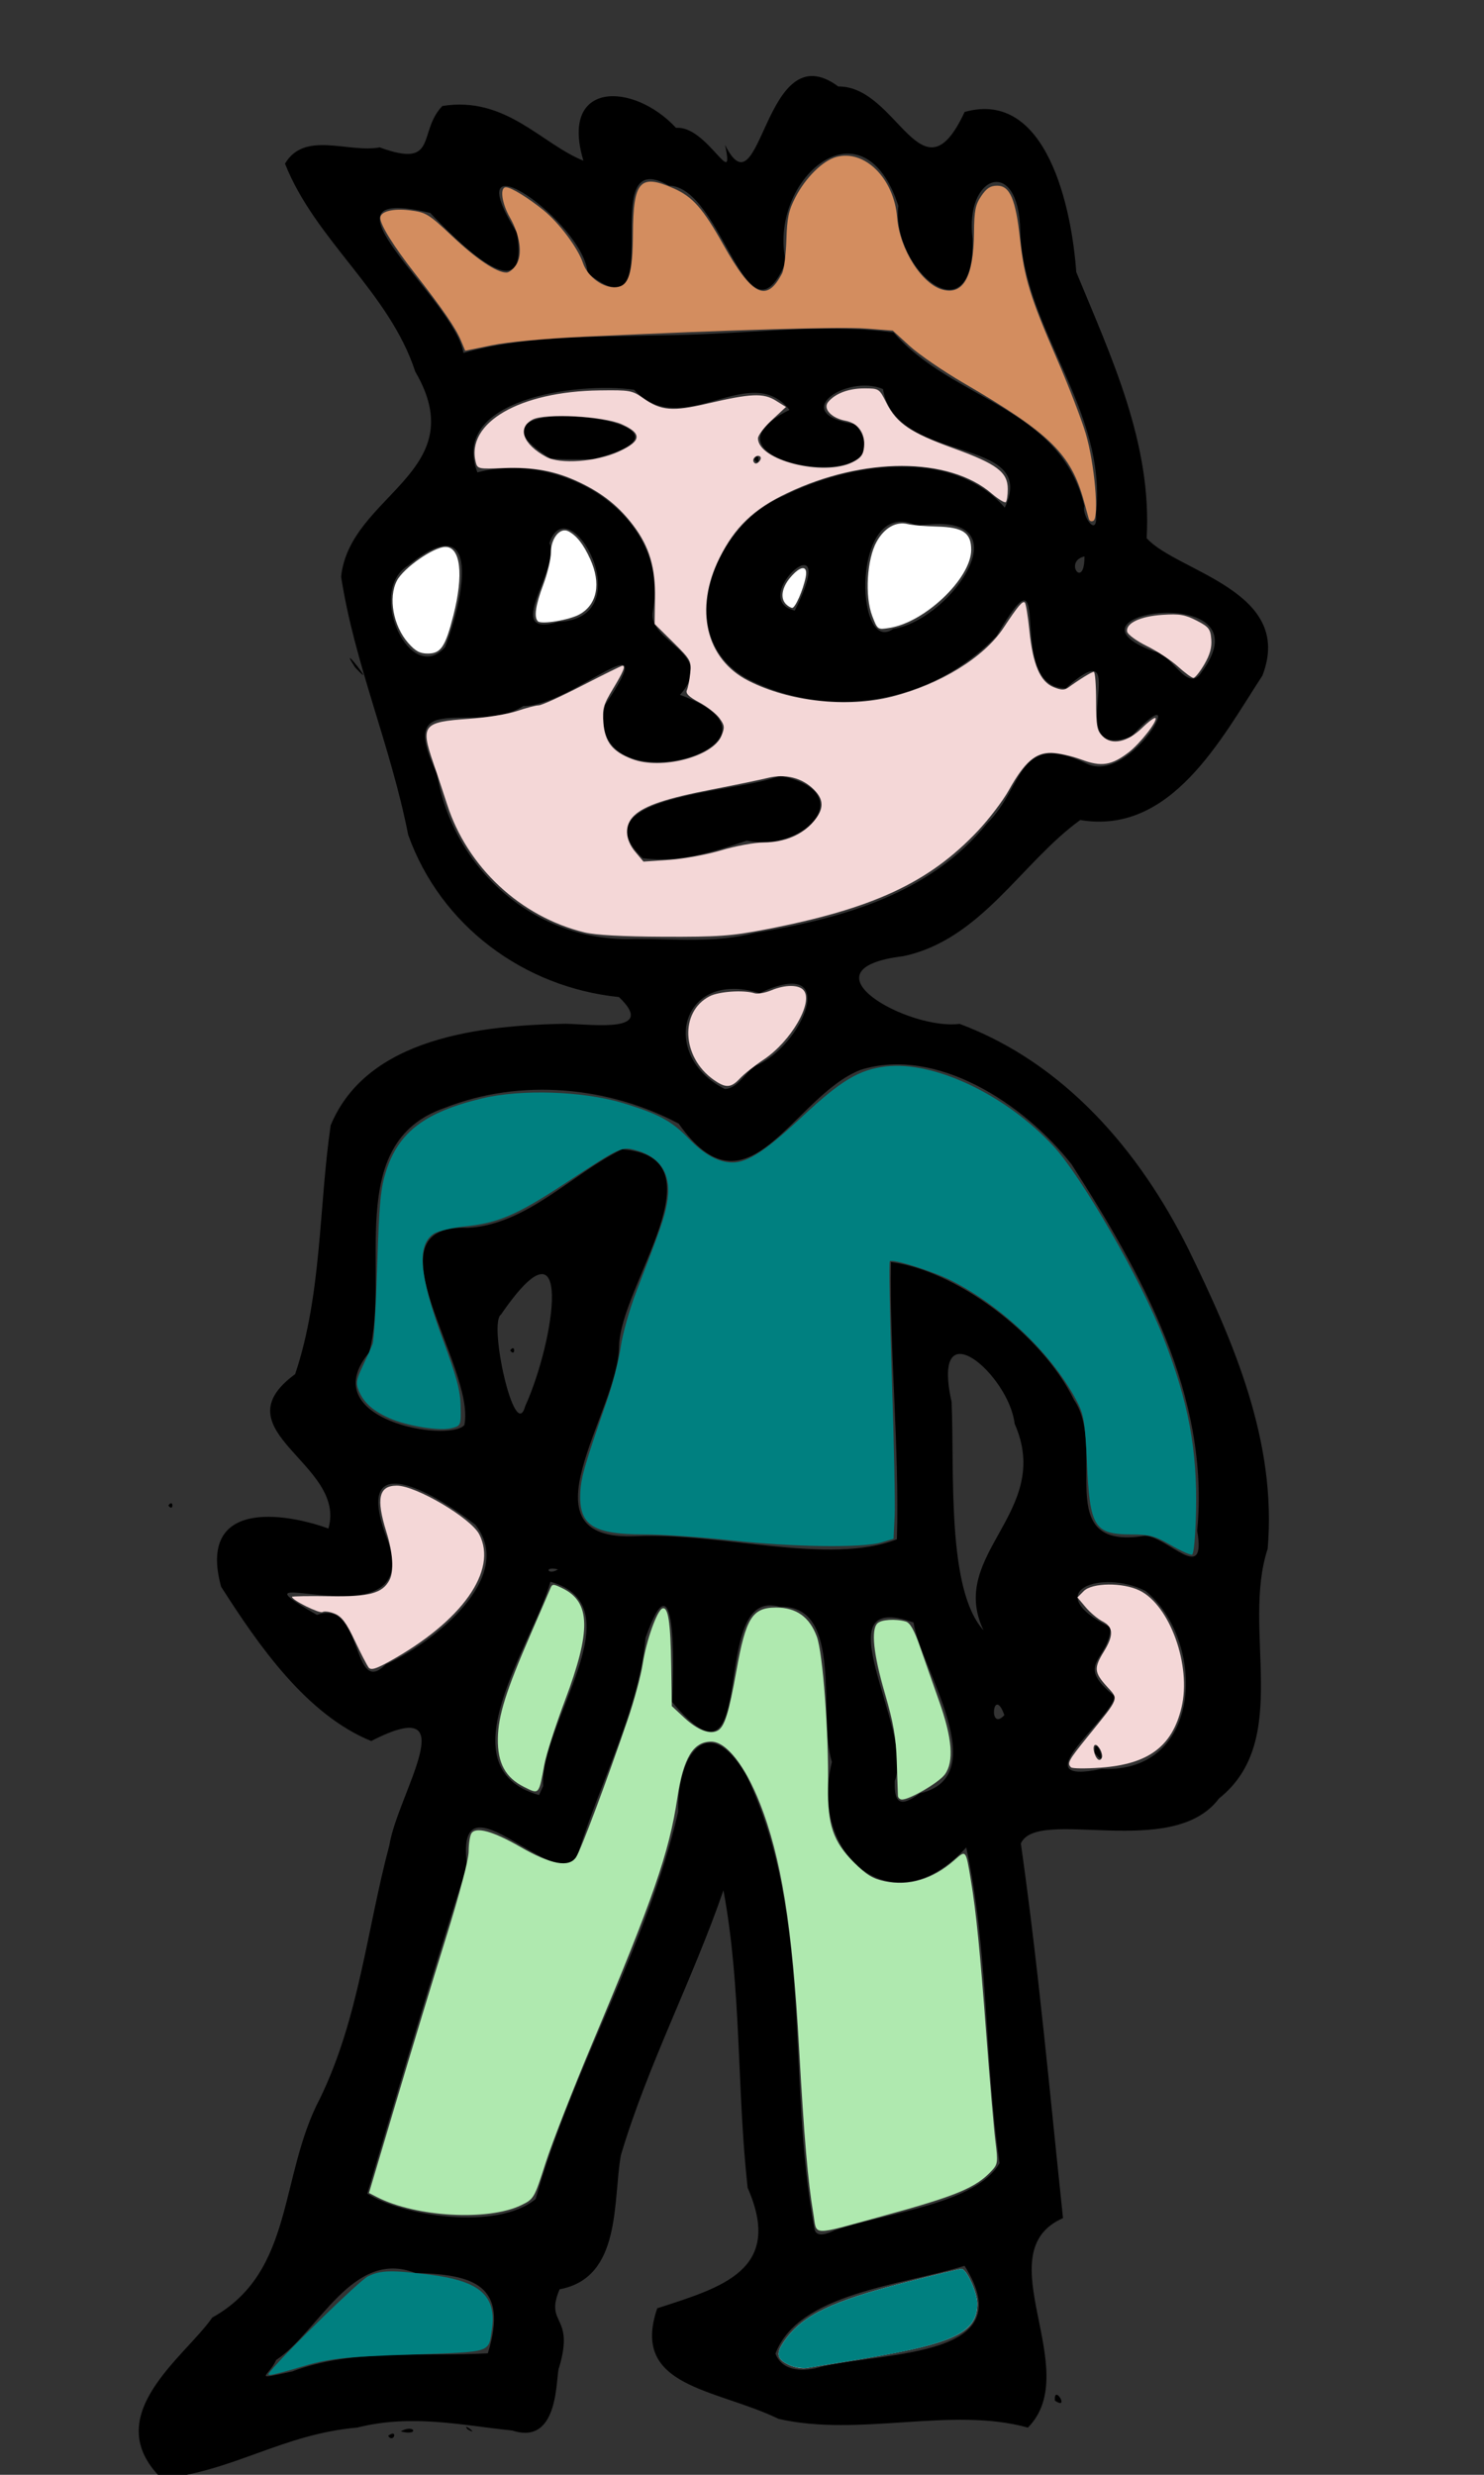 <?xml version="1.0" encoding="UTF-8" standalone="no"?>
<svg
   xmlns:dc="http://purl.org/dc/elements/1.1/"
   xmlns:cc="http://creativecommons.org/ns#"
   xmlns:rdf="http://www.w3.org/1999/02/22-rdf-syntax-ns#"
   xmlns:svg="http://www.w3.org/2000/svg"
   xmlns="http://www.w3.org/2000/svg"
   width="600px"
   height="1000px"
   viewBox="0 0 600 1000"
   version="1.1"
   id="SVGRoot">
  <rect x="0" y="0" width="600" height="1000" fill="#333333" stroke="none"/>
  <defs
     id="defs1847" />
  <title
     id="title5">Fille neutre</title>
  <g
     id="g109">
    <path
       id="path43"
       style="fill:#000000;stroke-width:0.858"
       d="m 65.374,1001.573 c -25.913,-25.433 9.526,-49.232 20.451,-65.121 33.284,-18.511 26.879,-56.925 43.571,-88.573 15.778,-32.438 18.931,-68.232 28.019,-102.237 3.342,-20.911 31.607,-62.178 -7.323,-42.134 -26.179,-10.662 -45.52,-38.618 -60.704,-62.369 -9.642,-35.384 25.564,-29.98 43.387,-23.507 7.638,-26.177 -44.816,-39.391 -13.446,-62.373 10.82,-32.234 9.539,-67.402 14.358,-100.544 14.824,-35.695 61.172,-40.405 95.125,-41.047 12.033,0.357 36.596,3.658 21.43,-10.789 -38.476,-3.93 -72.068,-28.803 -85.195,-65.5 -7.233,-36.629 -21.684,-69.102 -27.132,-104.367 3.539,-33.239 53.85,-42.07 29.961,-82.878 -10.437,-32.072 -40.4,-53.019 -52.644,-83.999 7.907,-13.453 25.641,-4.212 38.296,-6.586 23.931,8.795 15.164,-6.216 25.334,-16.725 25.679,-4.106 39.962,15.261 57.021,22.108 -9.748,-32.402 20.189,-31.875 37.456,-13.263 12.449,-1.125 24.063,26.264 19.795,6.874 14.838,29.605 15.525,-46.011 45.781,-23.607 24.108,-0.211 33.703,47.727 51.09,10.301 33.322,-9.364 43.354,39.188 45.141,64.684 14.14,34.315 30.689,69.253 28.462,107.538 12.181,13.564 60.047,21.194 46.809,55.524 -16.584,25.405 -36.905,64.557 -73.652,58.361 -23.836,17.238 -40.096,48.375 -71.515,55.014 -42.963,5.234 2.4,30.067 22.727,27.353 42.313,15.818 72.662,51.195 92.351,90.7 18.528,37.911 35.934,78.089 32.21,121.417 -10.719,32.598 10.023,77.306 -19.691,100.89 -18.8,25.182 -73.434,3.239 -80.103,18.183 7.147,50.148 11.773,101.638 17.05,151.373 -31.643,13.892 8.876,61.405 -14.202,84.654 -30.979,-8.632 -68.07,3.971 -100.83,-3.539 -25.344,-12.309 -60.043,-12.608 -49.028,-44.672 26.12,-8.49 51.2,-15.371 36.546,-48.711 -4.439,-39.967 -2.399,-80.569 -9.785,-120.191 -12.441,36.126 -30.664,70.702 -41.471,107.079 -3.298,18.647 0.39,49.464 -24.761,54.14 -6.206,14.666 6.204,9.963 -0.175,31.543 -1.537,2.485 0.67,31.968 -18.935,25.532 -20.027,-2.024 -40.522,-6.8 -62.696,-1.194 -30.335,2.69 -49.875,17.596 -79.082,20.663 z m 52.777,-43.334 c 24.533,-9.322 52.629,-5.844 79.091,-7.329 8.568,-27.714 -5.791,-31.877 -29.363,-32.45 -25.356,-10.013 -39.343,24.199 -56.205,35.121 -3.107,6.965 -10.247,8.291 6.477,4.657 z m 213.845,-1.9 c 27.857,-6.278 81.377,-3.794 57.993,-40.782 -25.658,7.969 -67.246,10.997 -76.453,35.492 2.931,7.601 12.024,7.296 18.46,5.29 z m 5.504,-55.151 c 21.827,-7.31 57.151,-10.719 66.632,-27.116 -6.118,-42.403 -4.474,-85.638 -13.459,-127.568 -29.821,32.692 -63.698,3.113 -54.324,-34.52 -5.856,-18.739 5.071,-63.714 -21.086,-62.694 -29.874,-8.883 -6.858,82.388 -43.61,38.324 1.034,-14.527 1.669,-61.009 -10.636,-25.787 -2.527,28.172 -17.469,56.306 -26.911,85.913 -6.428,22.261 -50.529,-35.249 -45.289,6.106 -14.109,43.95 -27.194,88.259 -40.333,132.52 14.22,9.094 52.596,15.092 68.071,2.194 15.124,-53.359 45.119,-101.983 57.655,-156.508 -0.695,-21.873 11.752,-41.886 27.594,-14.607 27.252,57.215 16.096,122.538 27.465,183.027 0.652,4.352 6.349,1.571 8.232,0.716 z m 34.407,-176.571 c 30.383,-6.906 -0.003,-51.264 -2.546,-69.013 -38.376,-13.597 0.406,43.364 -7.58,64.017 -0.339,9.2 2.325,10.754 10.126,4.996 z m -152.334,-2.872 c -1.365,-25.7 38.122,-72.62 2.989,-82.604 -7.045,25.305 -43.552,75.137 -4.625,86.179 l 1.636,-3.575 z m 225.903,-6.983 c 41.615,1.879 41.92,-52.384 17.633,-71.913 -17.767,-8.981 -43.406,0.224 -14.065,14.733 -0.519,13.512 -15.231,14.391 1.717,27.875 -1.955,9.831 -38.196,36.222 -5.285,29.304 z m -2.847,-6.492 c -0.266,-9.219 6.128,8.183 0,0 z M 406.086,693.032 c -4.523,-12.478 -6.637,7.169 0,0 z M 155.931,672.558 c 19.261,-8.692 53.006,-35.255 36.271,-56.454 -18.653,-14.44 -50.474,-31.651 -35.251,6.875 14.399,42.977 -71.461,5.111 -28.79,29.572 18.795,-6.956 13.977,34.035 27.77,20.008 z m 241.711,-13.817 c -14.755,-30.882 28.416,-47.741 12.571,-83.486 -2.207,-19.566 -34.068,-47.435 -25.462,-8.749 1.173,28.93 -2.008,75.821 12.891,92.235 z M 225.616,634.146 c -6.01,-1.437 -4.143,2.657 0,0 z m 258.413,-15.606 c 5.27,-54.204 -22.48,-104.066 -50.738,-148.02 -19.276,-24.523 -54.567,-47.809 -85.368,-38.216 -27.52,10.834 -45.468,61.676 -73.508,21.728 -28.255,-14.971 -63.652,-18.564 -94.608,-6.37 -41.23,14.144 -21.811,66.75 -30.564,98.853 -22.564,27.22 32.277,36.54 38.516,29.302 4.712,-23.645 -40.999,-81.44 1.356,-79.685 23.707,-1.194 42.097,-21.779 62.375,-31.753 41.359,3.21 -0.602,54.676 -1.184,79.466 -0.232,26.966 -41.592,79.235 7.018,76.874 33.552,-1.65 77.805,11.981 105.307,1.262 1.065,-37.117 -3.08,-77.108 -2.397,-112.025 25.679,3.251 60.604,28.414 74.022,55.693 13.808,20.308 -9.798,61.117 28.577,54.923 9.169,0.074 25.119,20.205 21.195,-2.031 z M 212.317,568.274 c 12.155,-26.841 19.974,-80.447 -9.759,-37.089 -5.199,3.27 5.561,52.223 9.759,37.089 z m -6.063,-22.614 c 2.193,-3.079 2.193,3.079 0,0 z m 99.232,-115.013 c 18.961,-7.78 35.043,-45.033 1.619,-29.333 -31.852,-9.886 -40.844,25.304 -13.997,38.754 5.53,-0.442 8.207,-6.917 12.378,-9.421 z m -0.527,-53.645 c 35.063,-5.818 70.883,-15.495 94.141,-44.321 14.976,-14.643 12.137,-37.606 40.183,-24.132 18.386,9.102 43.704,-38.523 18.129,-10.976 -30.089,11.633 2.888,-45.699 -26.517,-19.469 -25.461,0.055 -3.454,-62.95 -27.961,-21.143 -26.594,27.756 -68.189,34.36 -101.299,17.056 -30.944,-17.701 -11.706,-63.404 15.382,-73.69 26.34,-13.203 67.837,-19.723 89.224,4.798 14.087,-29.699 -44.131,-16.77 -49.245,-47.923 -14.892,-6.174 -38.773,10.152 -11.125,14.193 23.073,30.188 -70.604,15.995 -26.655,-5.778 -16.337,-20.297 -43.054,12.952 -62.867,-8.124 -23.595,-3.251 -74.681,3.995 -63.329,33.387 34.095,-8.933 78.059,17.186 70.928,56.266 -2.197,12.63 26.306,16.532 10.969,33.633 54.664,19.822 -39.896,47.654 -30.266,4.057 24.755,-36.799 -14.02,0.836 -33.067,0.45 -19.473,12.394 -51.978,-8.268 -34.923,27.345 6.359,38.614 39.998,68.233 79.753,66.775 16.09,-0.063 32.824,1.741 48.543,-2.404 z m -45.061,-30.19 c -26.722,-25.576 38.001,-26.199 55.454,-33.348 32.688,6.569 9.881,31.076 -13.405,26.22 -13.613,4.625 -27.444,8.953 -42.049,7.128 z m 45.061,-161.21 c 2.327,-3.987 2.327,3.987 0,0 z m -82.397,-0.376 c -47.589,-29.171 78.11,-15.306 17.166,0.279 -5.721,0.141 -11.458,0.277 -17.166,-0.279 z m 263.231,86.38 c 27.648,-36.938 -62.309,-24.2 -19.101,-8.331 6.506,-0.068 13.452,17.437 19.101,8.331 z M 179.923,261.5 c 7.63,-19.432 15.335,-57.568 -15.101,-32.86 -16.733,10.572 1.198,48.691 15.101,32.86 z m 181.254,-7.38 c 23.922,-3.742 54.516,-48.764 9.648,-41.643 -26.733,-12.909 -25.503,52.839 -9.648,41.643 z m -135.446,-2.848 c 34.287,-1.435 4.151,-55.263 -3.585,-31.814 4.684,10.031 -19.592,38.712 3.585,31.814 z m 95.608,-4.546 c 19.453,-38.857 -19.996,-4.757 0,0 z m 117.129,-21.883 c -8.658,2.05 0.059,13.719 0,0 z m 4.677,-16.98 C 447.739,165.443 413.917,133.728 412.509,93.294 411.903,62.661 389.818,70.706 393.232,96.493 393.999,137.266 360.431,109.028 363.208,83.145 348.838,39.071 310.218,72.791 317.732,105.93 301.966,143.027 292.214,75.421 270.44,75.027 c -31.113,-17.967 1.913,63.232 -32.875,35.289 -1.274,-20.244 -54.637,-58.063 -28.569,-16.289 5.595,34.039 -25.157,2.421 -35.058,-8.003 -51.433,-12.151 10.172,35.043 13.425,56.603 28.898,-8.361 66.222,-6.135 97.854,-7.654 25.643,-1.039 51.644,-3.954 76.045,-0.654 23.78,27.589 67.414,29.719 77.159,70.123 -1.109,4.081 5.485,13.256 4.723,3.421 z M 156.902,984.252 c 4.281,-3.116 2.277,3.31 0,0 z m 5.107,-1.785 c 5.743,-3.221 7.702,2.015 0,0 z m 27.079,-0.79 c -2.834,-3.373 5.383,2.881 0,0 z M 426.5,970.02 c -0.489,-7.057 6.28,4.229 0,0 z M 68.067,608.316 c 2.193,-3.079 2.193,3.079 0,0 z M 143.61,269.729 c -8.18,-12.583 10.3,10.967 0,0 z" />
    <path
       style="fill:#afe9af;fill-opacity:1;stroke-width:0.931;stroke-dashoffset:0.5"
       d="m 328.837,894.438 c -2.218,-13.115 -3.744,-30.872 -5.752,-66.929 -2.731,-49.045 -7.228,-77.02 -15.906,-98.961 -6.04,-15.271 -13.583,-24.807 -19.623,-24.807 -7.294,0 -11.269,6.617 -13.699,22.806 -3.31,22.048 -9.682,40.42 -34.38,99.116 -7.838,18.627 -16.338,40.386 -18.89,48.354 -4.572,14.277 -4.715,14.524 -9.824,17.019 -13.282,6.487 -42.64,4.848 -58.375,-3.258 l -3.214,-1.656 10.934,-36.695 c 6.014,-20.182 15.08,-50.008 20.148,-66.278 5.612,-18.021 9.221,-31.739 9.232,-35.099 0.01,-3.034 0.509,-6.29 1.108,-7.236 1.778,-2.808 8.79,-0.866 19.796,5.482 12.417,7.162 19.745,8.487 22.574,4.082 1.936,-3.014 12.226,-30.451 20.725,-55.257 2.669,-7.789 5.443,-18.042 6.164,-22.783 1.432,-9.408 5.816,-21.706 7.997,-22.433 2.294,-0.765 3.276,5.627 3.525,22.945 l 0.237,16.522 5.01,4.674 c 5.477,5.109 10.652,7.049 13.713,5.14 2.679,-1.671 4.387,-7.251 7.44,-24.303 3.788,-21.158 6.419,-25.327 15.982,-25.327 8.191,0 13.532,3.801 16.483,11.73 2.444,6.566 4.842,38.629 4.537,60.666 -0.213,15.417 2.114,22.233 10.434,30.553 5.032,5.032 7.626,6.626 12.474,7.666 9.745,2.09 19.383,-0.814 28.097,-8.464 4.839,-4.249 4.674,-4.446 6.757,8.071 2.141,12.865 3.711,28.596 6.287,63.008 1.377,18.398 3.015,37.517 3.639,42.488 1.059,8.429 0.954,9.231 -1.56,11.925 -6.391,6.849 -14.288,10.124 -43.951,18.226 -29.717,8.117 -26.563,8.228 -28.121,-0.984 z"
       id="path46" />
    <path
       style="fill:#afe9af;fill-opacity:1;stroke-width:0.931;stroke-dashoffset:0.5"
       d="m 211.976,722.103 c -7.64,-3.788 -10.834,-9.644 -10.689,-19.594 0.136,-9.302 3.262,-19.222 13.413,-42.56 3.813,-8.766 7.316,-16.886 7.785,-18.046 0.798,-1.972 1.122,-1.977 5.014,-0.077 11.324,5.527 11.564,17.131 0.936,45.281 -3.834,10.156 -7.583,21.794 -8.332,25.862 -2.272,12.355 -2.075,12.134 -8.127,9.134 z"
       id="path48" />
    <path
       style="fill:#afe9af;fill-opacity:1;stroke-width:0.931;stroke-dashoffset:0.5"
       d="m 363.033,725.6 c -0.045,-0.847 -0.254,-7.081 -0.463,-13.855 -0.301,-9.737 -1.315,-15.522 -4.844,-27.63 -4.565,-15.667 -5.611,-25.532 -2.985,-28.158 1.553,-1.553 7.283,-1.927 11.453,-0.747 1.752,0.496 3.412,3.424 5.75,10.143 1.808,5.196 5.288,15.082 7.734,21.969 5.359,15.091 6.104,24.577 2.332,29.687 -2.418,3.276 -14.125,10.131 -17.301,10.131 -0.876,0 -1.63,-0.693 -1.675,-1.539 z"
       id="path50" />
    <path
       style="fill:#008080;fill-opacity:1;stroke-width:0.931;stroke-dashoffset:0.5"
       d="m 473.337,624.328 c -6.417,-3.697 -8.494,-4.262 -15.783,-4.294 -15.173,-0.067 -16.891,-2.821 -18.088,-28.978 -0.719,-15.726 -1.262,-19.297 -3.649,-24.015 -9.632,-19.035 -30.23,-38.992 -51.181,-49.587 -7.323,-3.703 -23.796,-8.893 -24.858,-7.831 -0.409,0.409 -0.044,21.669 0.81,47.246 0.855,25.576 1.357,50.643 1.117,55.703 l -0.437,9.201 -4.926,1.48 c -7.542,2.266 -35.697,1.896 -60.345,-0.794 -12.192,-1.33 -28.143,-2.429 -35.446,-2.441 -20.442,-0.034 -26.218,-3.559 -25.953,-15.838 0.146,-6.747 1.471,-11.443 10.696,-37.895 2.389,-6.85 4.937,-16.72 5.662,-21.933 0.736,-5.294 3.56,-15.291 6.396,-22.644 9.799,-25.407 11.124,-29.211 12.258,-35.191 2.178,-11.484 -2.117,-18.923 -12.546,-21.731 -5.782,-1.557 -6.067,-1.423 -28.875,13.545 -19.239,12.626 -26.803,15.865 -40.234,17.23 -5.236,0.532 -10.908,1.877 -12.604,2.988 -6.921,4.535 -5.862,16.854 3.664,42.629 5.644,15.271 7.087,20.668 7.216,26.987 0.158,7.781 0.106,7.913 -3.531,8.904 -4.733,1.289 -18.023,-0.82 -25.214,-4 -6.685,-2.957 -10.42,-6.291 -12.399,-11.07 -1.282,-3.096 -1.072,-4.423 1.59,-10.038 1.687,-3.559 3.484,-7.579 3.993,-8.934 0.509,-1.355 1.35,-15.764 1.867,-32.02 0.796,-24.998 1.345,-30.82 3.556,-37.75 5.054,-15.839 15.748,-23.919 39.009,-29.472 15.563,-3.716 40.523,-2.908 56.341,1.822 14.657,4.383 20.083,7.293 27.058,14.511 6.208,6.424 12.099,9.633 17.683,9.633 6.12,0 13.498,-4.852 28.067,-18.458 15.717,-14.678 23.098,-19.105 33.938,-20.354 19.669,-2.267 48.537,11.462 67.753,32.223 11.527,12.453 35.359,53.928 44.476,77.403 10.107,26.022 13.677,45.069 13.139,70.096 -0.215,10.011 -0.88,17.304 -1.6,17.533 -0.677,0.216 -4.557,-1.523 -8.621,-3.864 z"
       id="path52" />
    <path
       style="fill:#008080;fill-opacity:1;stroke-width:0.931;stroke-dashoffset:0.5"
       d="m 109.352,958.134 c 6.906,-8.322 36.018,-36.642 39.37,-38.299 5.046,-2.495 9.344,-2.624 24.738,-0.738 20.637,2.528 27.478,8.556 25.39,22.374 -1.409,9.324 0.183,8.835 -32.349,9.933 -28.208,0.952 -33.752,1.597 -45.997,5.347 -3.048,0.934 -7.163,2.059 -9.144,2.5 -3.162,0.705 -3.407,0.568 -2.009,-1.117 z"
       id="path54" />
    <path
       style="fill:#ffffff;fill-opacity:1;stroke-width:0.931;stroke-dashoffset:0.5"
       d="m 319.273,955.721 c -5.409,-2.417 -5.809,-4.766 -1.762,-10.353 7.17,-9.898 19.024,-15.566 48.195,-23.046 11.783,-3.021 22.144,-5.501 23.024,-5.51 2.036,-0.021 6.343,9.364 6.378,13.899 0.097,12.324 -9.473,16.54 -53.544,23.592 -6.773,1.084 -13.701,2.23 -15.394,2.547 -1.693,0.317 -4.797,-0.191 -6.897,-1.129 z"
       id="path56" />
    <path
       style="fill:#ffffff;fill-opacity:1;stroke-width:0.931;stroke-dashoffset:0.5"
       d="m 165.035,259.809 c -6.059,-6.9 -8.129,-18.272 -4.578,-25.14 2.675,-5.173 14.884,-13.687 19.628,-13.687 6.142,0 7.445,11.222 3.22,27.741 -3.24,12.668 -5.057,15.363 -10.361,15.363 -3.2,0 -5.017,-0.983 -7.909,-4.277 z"
       id="path58" />
    <path
       style="fill:#ffffff;fill-opacity:1;stroke-width:0.931;stroke-dashoffset:0.5"
       d="m 217.462,251.026 c -1.646,-1.646 -0.928,-6.509 2.181,-14.768 1.693,-4.499 3.079,-10.33 3.079,-12.959 0,-5.845 3.773,-10.409 7.123,-8.616 3.368,1.803 6.082,5.275 8.792,11.248 4.444,9.798 2.845,18.242 -4.218,22.267 -4.082,2.327 -15.546,4.239 -16.957,2.828 z"
       id="path60" />
    <path
       style="fill:#ffffff;fill-opacity:1;stroke-width:0.931;stroke-dashoffset:0.5"
       d="m 317.796,244.135 c -2.391,-2.391 -1.707,-6.681 1.71,-10.743 4.218,-5.013 7.232,-5.09 6.246,-0.16 -1.035,5.175 -4.196,12.381 -5.431,12.381 -0.576,0 -1.713,-0.665 -2.526,-1.478 z"
       id="path62" />
    <path
       style="fill:#ffffff;fill-opacity:1;stroke-width:0.931;stroke-dashoffset:0.5"
       d="m 352.641,248.845 c -3.047,-7.979 -2.137,-22.961 1.822,-30.006 3.166,-5.633 7.858,-8.265 12.607,-7.073 1.706,0.428 6.999,0.876 11.762,0.995 10.53,0.263 13.84,2.512 13.84,9.402 0,11.455 -18.608,29.255 -32.986,31.555 -4.884,0.781 -4.887,0.779 -7.046,-4.873 z"
       id="path64" />
    <g
       id="g88">
      <path
         style="fill:#f4d7d7;fill-opacity:1;stroke-width:0.931;stroke-dashoffset:0.5"
         d="m 236.268,376.751 c -25.873,-6.347 -47.333,-26.342 -55.494,-51.705 -1.526,-4.741 -4.073,-12.393 -5.66,-17.004 -5.151,-14.962 -4.027,-16.337 14.368,-17.587 7.105,-0.483 15.915,-1.903 19.577,-3.156 3.662,-1.253 7.593,-2.278 8.735,-2.278 1.142,0 9.074,-3.602 17.625,-8.005 8.552,-4.403 15.843,-8.005 16.203,-8.005 1.405,0 0.484,2.275 -3.769,9.309 -3.92,6.483 -4.364,8.054 -3.9,13.792 0.625,7.724 3.692,11.581 11.613,14.607 11.765,4.493 32.618,-0.928 36.124,-9.391 1.407,-3.396 1.31,-4.227 -0.833,-7.151 -1.333,-1.82 -5.021,-4.694 -8.194,-6.387 -4.158,-2.219 -5.537,-3.595 -4.937,-4.926 0.458,-1.016 1.065,-4.13 1.35,-6.919 0.492,-4.825 0.154,-5.431 -6.941,-12.438 l -7.458,-7.366 0.151,-10.368 c 0.183,-12.547 -2.256,-20.778 -8.699,-29.352 -5.778,-7.69 -12.354,-12.986 -21.629,-17.42 -9.833,-4.701 -18.659,-6.362 -31.079,-5.849 -9.936,0.41 -10.394,0.311 -11.072,-2.388 -4.006,-15.963 17.742,-28.564 50.076,-29.013 12.23,-0.17 13.188,0.002 17.673,3.169 7.161,5.057 11.852,5.441 26.006,2.129 17.456,-4.084 22.547,-4.302 27.557,-1.178 l 4.118,2.567 -5.657,5.268 c -3.111,2.897 -5.657,6.224 -5.657,7.393 0,8.864 26.419,15.582 38.177,9.708 3.439,-1.718 4.39,-2.98 4.703,-6.243 0.529,-5.513 -2.386,-9.595 -7.542,-10.563 -5.682,-1.066 -9.195,-4.886 -6.964,-7.573 2.851,-3.436 8.281,-5.484 14.538,-5.484 6.021,0 6.12,0.064 8.99,5.787 4.164,8.304 9.842,12.16 27.071,18.382 17.604,6.358 22.013,9.662 22.013,16.496 0,2.47 -0.35,4.841 -0.778,5.269 -0.428,0.428 -3.016,-1.138 -5.752,-3.479 -17.304,-14.811 -51.793,-14.858 -82.702,-0.111 -13.59,6.484 -21.177,13.769 -27.399,26.309 -10.206,20.568 -5.434,40.705 11.721,49.457 16.587,8.462 39.862,11.037 58.093,6.427 19.481,-4.926 37.235,-15.863 45.093,-27.777 5.82,-8.825 7.744,-11.101 8.632,-10.213 0.427,0.427 1.261,5.565 1.855,11.42 1.374,13.555 4.335,20.497 9.69,22.715 3.114,1.29 4.453,1.334 6.015,0.2 4.701,-3.413 9.464,-6.341 10.322,-6.345 0.508,-0.003 0.924,5.26 0.924,11.695 0,10.265 0.319,12.018 2.602,14.301 3.776,3.776 10.075,2.442 16.06,-3.402 2.58,-2.52 4.983,-4.29 5.339,-3.934 1.049,1.049 -6.233,10.365 -10.859,13.894 -6.925,5.282 -11.044,5.909 -19.077,2.903 -3.827,-1.432 -9.286,-2.654 -12.13,-2.715 -6.442,-0.139 -10.878,3.742 -17.199,15.045 -2.408,4.305 -8.052,11.723 -12.543,16.483 -19.77,20.957 -42.542,31.501 -86.105,39.869 -13.57,2.606 -18.926,2.986 -40.912,2.897 -16.732,-0.068 -27.592,-0.665 -32.072,-1.764 z m 55.328,-33.167 c 5.707,-1.729 13.466,-3.156 17.241,-3.171 8.322,-0.033 15.608,-3.11 20.154,-8.513 4.2,-4.992 4.226,-8.707 0.088,-12.845 -4.771,-4.771 -11.54,-6.476 -18.68,-4.705 -3.18,0.789 -13.22,2.864 -22.312,4.612 -18.487,3.553 -27.367,6.513 -31.671,10.556 -4.014,3.771 -3.846,9.617 0.421,14.688 l 3.328,3.955 10.527,-0.717 c 5.79,-0.394 15.196,-2.132 20.904,-3.861 z M 307.389,184.549 c -1.174,-1.174 -3.526,0.727 -2.652,2.142 0.52,0.841 1.209,0.82 2.093,-0.065 0.725,-0.725 0.976,-1.66 0.559,-2.078 z m -57.241,-2.072 c 9.243,-4.232 9.579,-7.305 1.207,-11.045 -7.364,-3.289 -31.037,-4.538 -36.022,-1.899 -6.344,3.357 -3.911,9.991 5.542,15.108 5.63,3.048 20.251,1.967 29.273,-2.164 z"
         id="path66" />
      <path
         style="fill:#f4d7d7;fill-opacity:1;stroke-width:0.931;stroke-dashoffset:0.5"
         d="m 476.26,269.34 c -2.799,-2.529 -8.481,-6.27 -12.627,-8.313 -4.145,-2.043 -7.709,-4.649 -7.92,-5.792 -0.628,-3.406 5.268,-6.214 14.277,-6.8 6.918,-0.45 9.182,-0.07 13.816,2.322 4.923,2.541 5.585,3.384 5.928,7.545 0.275,3.334 -0.539,6.263 -2.823,10.16 -1.765,3.012 -3.738,5.476 -4.385,5.476 -0.647,0 -3.466,-2.069 -6.266,-4.598 z"
         id="path68" />
      <path
         style="fill:#f4d7d7;fill-opacity:1;stroke-width:0.931;stroke-dashoffset:0.5"
         d="m 288.438,436.241 c -12.818,-9.106 -13.67,-27.407 -1.566,-33.666 3.816,-1.973 13.742,-2.641 18.204,-1.225 1.223,0.388 4.236,-0.134 6.694,-1.161 5.699,-2.381 11.205,-2.386 13.176,-0.012 4.014,4.837 -5.1,20.597 -16.18,27.978 -3.636,2.422 -7.954,5.844 -9.596,7.605 -3.647,3.911 -5.769,4.006 -10.732,0.48 z"
         id="path70" />
      <path
         style="fill:#f4d7d7;fill-opacity:1;stroke-width:0.931;stroke-dashoffset:0.5"
         d="m 149.077,673.825 c -0.661,-0.819 -3.195,-5.713 -5.632,-10.876 -3.397,-7.198 -5.279,-9.739 -8.069,-10.894 -2.001,-0.829 -4.243,-1.134 -4.981,-0.677 -1.179,0.729 -12.353,-4.814 -12.353,-6.128 0,-0.278 6.789,-0.393 15.086,-0.256 16.089,0.266 21.452,-1.159 24.286,-6.456 1.943,-3.631 1.49,-10.958 -1.211,-19.574 -4.225,-13.478 -3.036,-18.682 4.265,-18.659 7.775,0.025 29.9,13.093 33.301,19.669 7.58,14.659 -6.963,35.165 -36.517,51.489 -5.278,2.915 -7.265,3.489 -8.174,2.363 z"
         id="path72" />
      <path
         style="fill:#f4d7d7;fill-opacity:1;stroke-width:0.931;stroke-dashoffset:0.5"
         d="m 433.005,714.128 c -1.642,-1.68 -1.044,-2.775 6.833,-12.505 13.056,-16.126 12.549,-14.774 7.592,-20.262 -5.038,-5.576 -5.189,-7.399 -1.154,-13.95 4.065,-6.6 3.928,-9.949 -0.501,-12.239 -1.951,-1.009 -5.036,-3.603 -6.855,-5.765 l -3.307,-3.931 2.582,-2.579 c 3.397,-3.393 15.728,-3.518 22.515,-0.229 12.296,5.96 21.056,30.362 16.988,47.321 -3.771,15.721 -13.401,22.874 -32.685,24.278 -6.096,0.444 -11.499,0.382 -12.007,-0.138 z m 12.604,-4.537 c -0.028,-2.26 -2.182,-5.29 -3.105,-4.367 -1.077,1.077 0.539,5.907 1.976,5.907 0.632,0 1.14,-0.693 1.13,-1.539 z"
         id="path74" />
    </g>
    <path
       style="fill:#008080;fill-opacity:1;stroke-width:0.931;stroke-dashoffset:0.5"
       d="m 319.273,955.725 c -5.409,-2.423 -5.809,-4.77 -1.762,-10.357 7.17,-9.898 19.024,-15.566 48.195,-23.046 11.783,-3.021 22.144,-5.501 23.024,-5.51 2.036,-0.021 6.343,9.364 6.378,13.899 0.096,12.251 -9.821,16.66 -52.929,23.532 -6.435,1.026 -13.362,2.164 -15.394,2.529 -2.032,0.365 -5.413,-0.106 -7.513,-1.046 z"
       id="path76" />
    <path
       style="fill:#d38d5f;fill-opacity:1;stroke-width:0.931;stroke-dashoffset:0.5"
       d="m 440.218,209.669 c -0.257,-0.89 -1.146,-4.111 -1.977,-7.159 -5.193,-19.047 -13.68,-27.367 -48.789,-47.831 -8.206,-4.783 -17.972,-11.486 -21.703,-14.896 l -6.784,-6.2 -10.803,-0.83 c -10.143,-0.78 -53.167,0.462 -113.894,3.287 -15.815,0.736 -30.848,2.127 -37.331,3.455 l -10.853,2.223 -1.702,-4.073 c -2.145,-5.133 -7.333,-12.683 -18.778,-27.325 -8.5,-10.874 -13.849,-19.468 -13.849,-22.25 0,-2.631 5.103,-3.942 11.99,-3.082 6.521,0.815 7.528,1.432 17.187,10.53 9.823,9.253 17.852,14.626 21.854,14.626 1.027,0 2.785,-1.4 3.907,-3.111 2.671,-4.077 1.646,-11.84 -2.529,-19.144 -3.321,-5.811 -4.166,-12.231 -1.608,-12.223 2.061,0.006 8.995,4.254 15.283,9.363 6.303,5.121 13.813,15.174 15.848,21.216 1.907,5.659 8.3,10.314 13.472,9.807 5.093,-0.499 6.655,-5.513 6.744,-21.649 0.116,-21.221 2.873,-24.29 16.431,-18.295 7.748,3.427 11.846,8.057 20.02,22.618 11.722,20.883 17.614,23.783 23.843,11.736 0.785,-1.518 1.574,-7.614 1.753,-13.547 0.268,-8.906 0.903,-11.9 3.638,-17.174 4.128,-7.959 11.039,-14.79 16.485,-16.294 11.504,-3.176 23.408,8.641 24.649,24.469 1.003,12.797 10.076,27.06 18.568,29.191 8.287,2.08 12.361,-5.437 12.519,-23.099 0.08,-8.905 0.544,-11.261 2.915,-14.778 2.144,-3.181 3.694,-4.185 6.466,-4.185 5.108,0 7.471,5.492 9.188,21.353 1.72,15.884 4.158,23.813 14.953,48.632 4.717,10.845 9.975,24.474 11.683,30.286 3.531,12.012 5.429,33.647 3.081,35.098 -0.775,0.479 -1.619,0.143 -1.876,-0.746 z"
       id="path81" />
  </g>
</svg>
